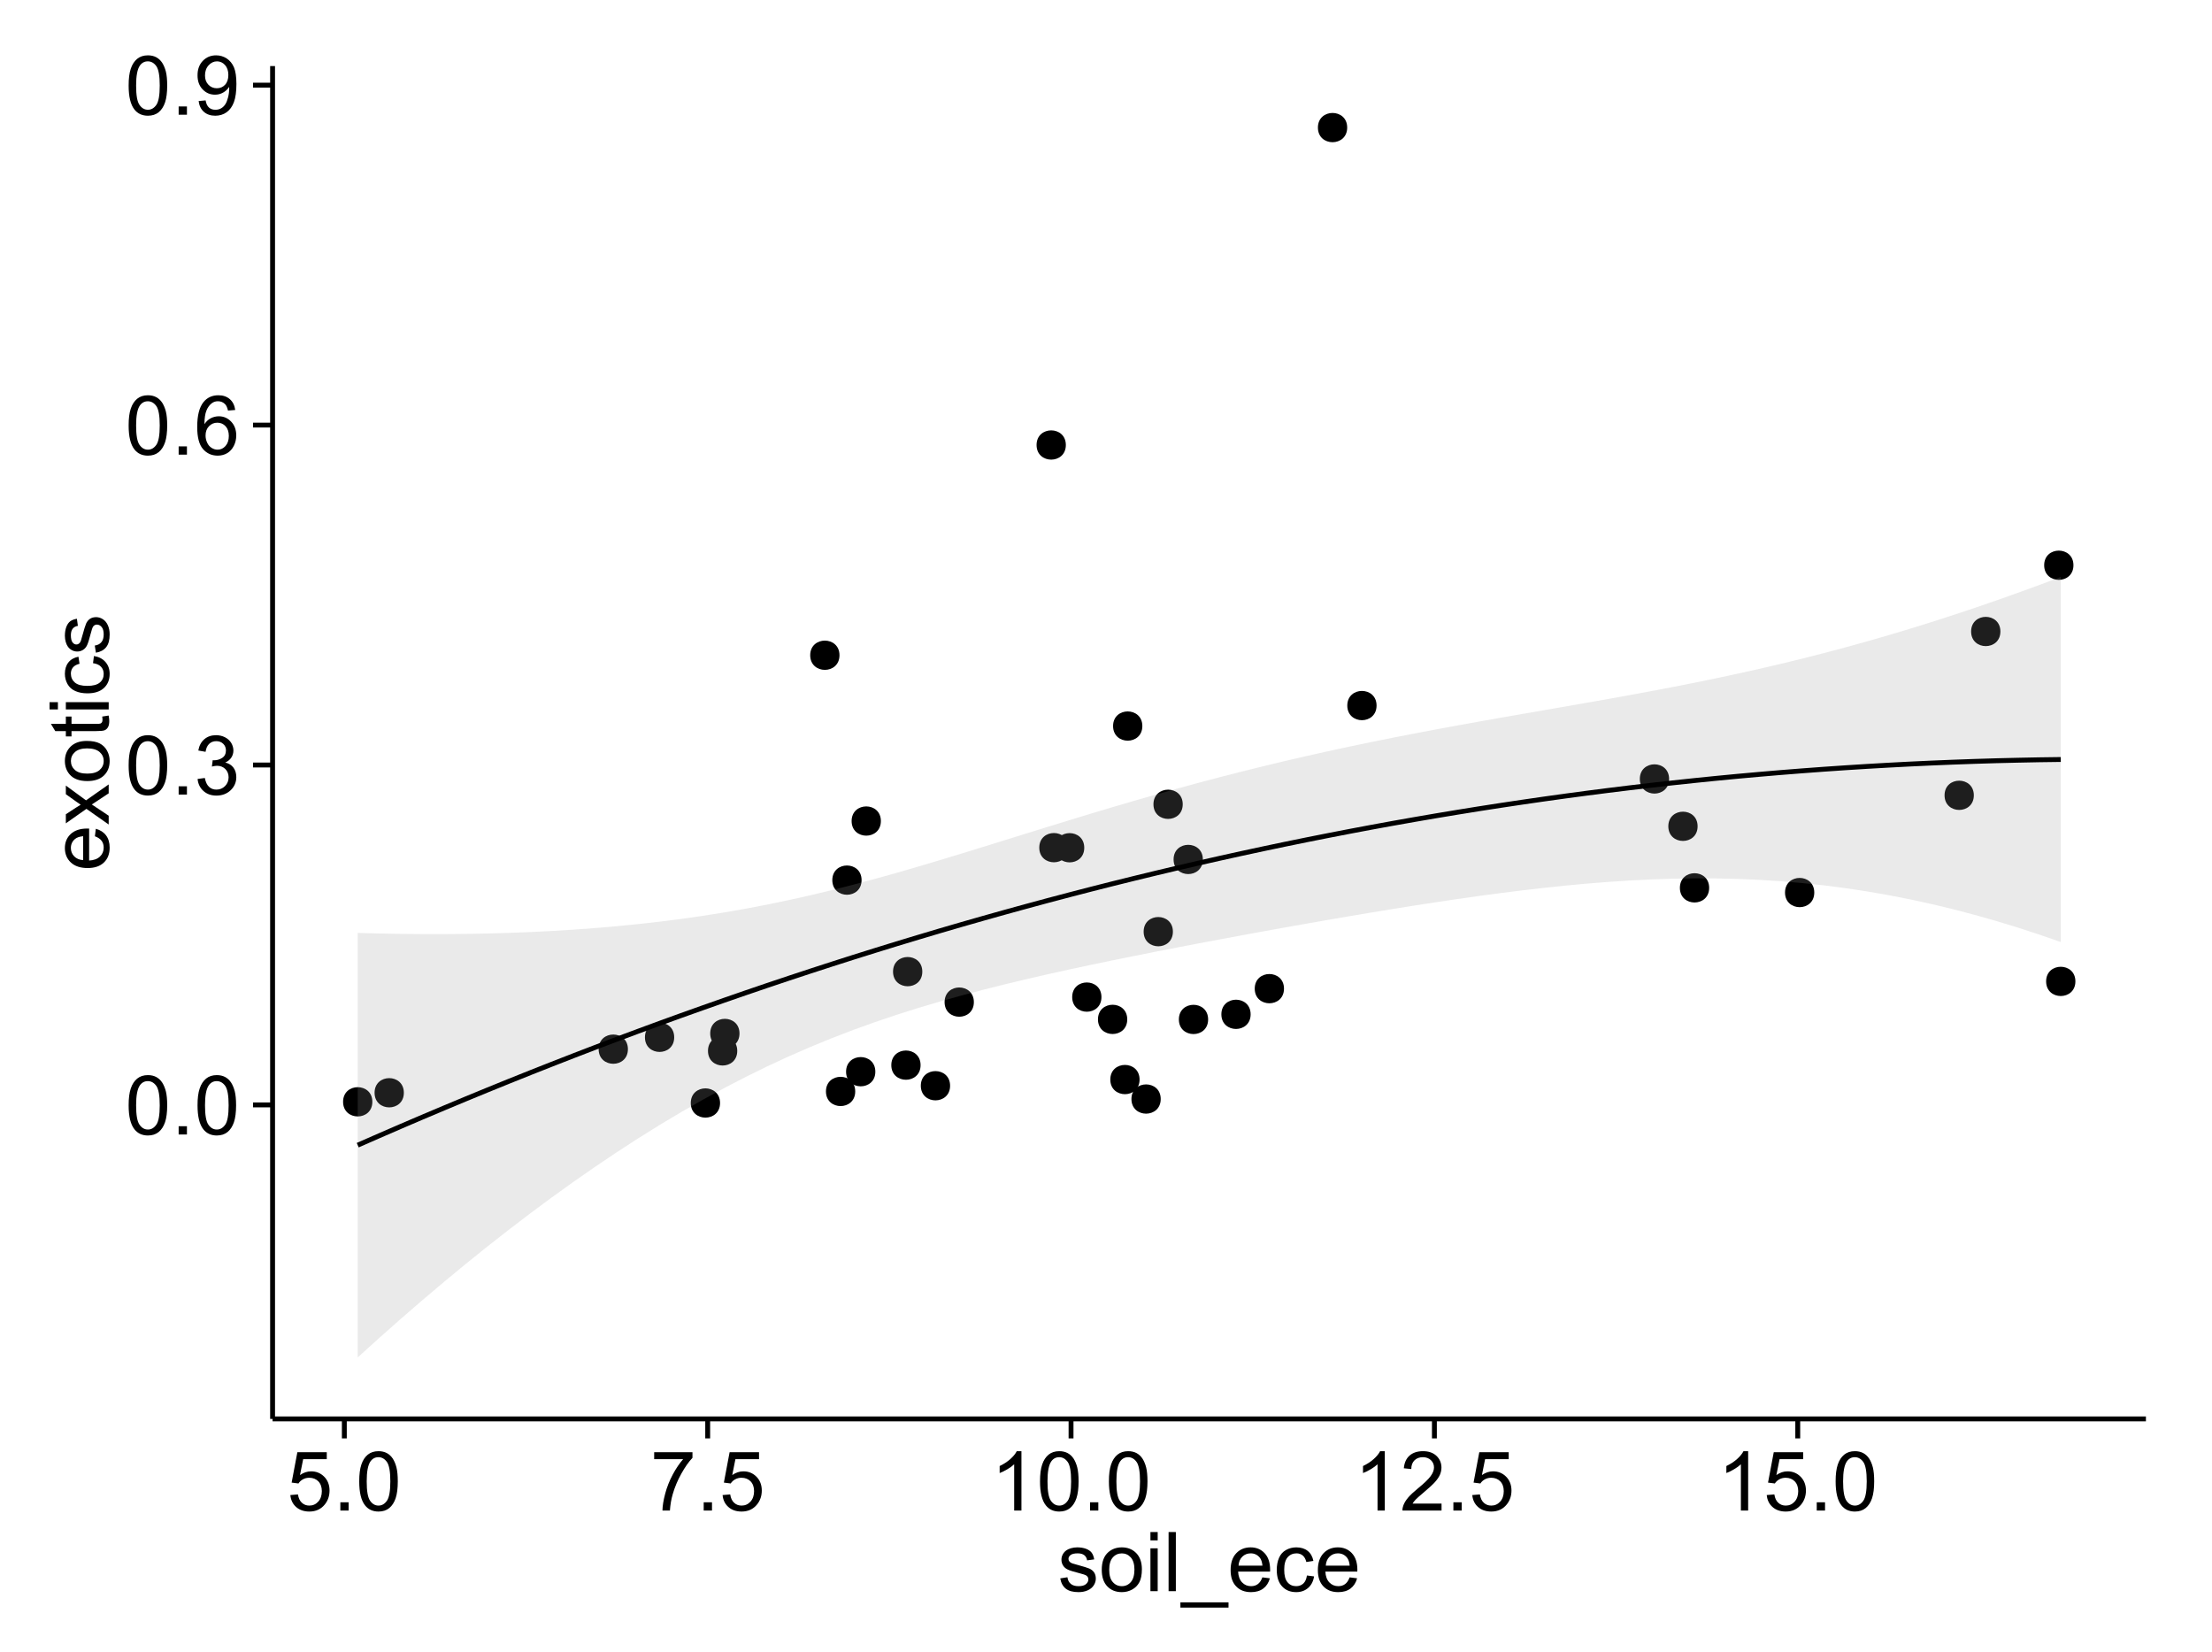 <?xml version="1.0" encoding="UTF-8"?>
<svg xmlns="http://www.w3.org/2000/svg" xmlns:xlink="http://www.w3.org/1999/xlink" width="482pt" height="360pt" viewBox="0 0 482 360" version="1.1">
<defs>
<g>
<symbol overflow="visible" id="glyph0-0">
<path style="stroke:none;" d="M 0.746 -6.355 C 0.742 -7.875 0.898 -9.102 1.215 -10.031 C 1.527 -10.961 1.996 -11.676 2.613 -12.18 C 3.23 -12.684 4.008 -12.938 4.949 -12.938 C 5.637 -12.938 6.242 -12.797 6.766 -12.52 C 7.285 -12.238 7.715 -11.836 8.059 -11.316 C 8.395 -10.789 8.664 -10.152 8.859 -9.398 C 9.051 -8.645 9.145 -7.629 9.148 -6.355 C 9.145 -4.84 8.992 -3.617 8.684 -2.691 C 8.371 -1.762 7.906 -1.047 7.289 -0.539 C 6.672 -0.035 5.891 0.215 4.949 0.219 C 3.703 0.215 2.727 -0.227 2.023 -1.117 C 1.168 -2.188 0.742 -3.934 0.746 -6.355 Z M 2.375 -6.355 C 2.371 -4.234 2.621 -2.824 3.117 -2.129 C 3.609 -1.426 4.219 -1.078 4.949 -1.082 C 5.672 -1.078 6.281 -1.43 6.781 -2.137 C 7.273 -2.836 7.523 -4.242 7.523 -6.355 C 7.523 -8.473 7.273 -9.883 6.781 -10.582 C 6.281 -11.277 5.664 -11.625 4.93 -11.629 C 4.199 -11.625 3.621 -11.316 3.191 -10.703 C 2.645 -9.918 2.371 -8.469 2.375 -6.355 Z M 2.375 -6.355 "/>
</symbol>
<symbol overflow="visible" id="glyph0-1">
<path style="stroke:none;" d="M 1.633 0 L 1.633 -1.801 L 3.438 -1.801 L 3.438 0 Z M 1.633 0 "/>
</symbol>
<symbol overflow="visible" id="glyph0-2">
<path style="stroke:none;" d="M 0.758 -3.402 L 2.336 -3.613 C 2.516 -2.711 2.824 -2.062 3.266 -1.672 C 3.699 -1.273 4.23 -1.078 4.859 -1.082 C 5.602 -1.078 6.23 -1.336 6.746 -1.855 C 7.254 -2.367 7.512 -3.004 7.516 -3.77 C 7.512 -4.492 7.273 -5.094 6.801 -5.566 C 6.324 -6.035 5.723 -6.27 4.992 -6.273 C 4.691 -6.27 4.316 -6.211 3.875 -6.102 L 4.051 -7.488 C 4.152 -7.473 4.238 -7.465 4.305 -7.469 C 4.977 -7.465 5.582 -7.641 6.125 -7.996 C 6.66 -8.344 6.93 -8.887 6.934 -9.625 C 6.93 -10.199 6.734 -10.68 6.344 -11.062 C 5.949 -11.445 5.441 -11.637 4.824 -11.637 C 4.207 -11.637 3.695 -11.441 3.285 -11.055 C 2.875 -10.668 2.613 -10.09 2.496 -9.316 L 0.914 -9.598 C 1.105 -10.656 1.543 -11.477 2.23 -12.062 C 2.914 -12.645 3.766 -12.938 4.789 -12.938 C 5.488 -12.938 6.137 -12.785 6.73 -12.484 C 7.32 -12.18 7.773 -11.77 8.09 -11.25 C 8.402 -10.727 8.559 -10.172 8.562 -9.59 C 8.559 -9.031 8.41 -8.523 8.113 -8.066 C 7.812 -7.609 7.371 -7.246 6.785 -6.977 C 7.547 -6.801 8.137 -6.438 8.562 -5.883 C 8.98 -5.328 9.191 -4.633 9.195 -3.805 C 9.191 -2.676 8.781 -1.723 7.965 -0.945 C 7.141 -0.164 6.105 0.223 4.852 0.227 C 3.719 0.223 2.777 -0.109 2.035 -0.781 C 1.285 -1.453 0.859 -2.328 0.758 -3.402 Z M 0.758 -3.402 "/>
</symbol>
<symbol overflow="visible" id="glyph0-3">
<path style="stroke:none;" d="M 8.957 -9.73 L 7.383 -9.605 C 7.242 -10.223 7.043 -10.676 6.785 -10.961 C 6.355 -11.41 5.828 -11.637 5.203 -11.637 C 4.695 -11.637 4.25 -11.496 3.875 -11.215 C 3.375 -10.852 2.984 -10.32 2.695 -9.625 C 2.406 -8.926 2.258 -7.934 2.25 -6.645 C 2.629 -7.223 3.094 -7.652 3.645 -7.938 C 4.195 -8.215 4.773 -8.355 5.379 -8.359 C 6.434 -8.355 7.328 -7.969 8.07 -7.195 C 8.809 -6.418 9.18 -5.414 9.184 -4.184 C 9.18 -3.371 9.008 -2.617 8.66 -1.926 C 8.312 -1.23 7.832 -0.699 7.227 -0.332 C 6.613 0.035 5.922 0.215 5.148 0.219 C 3.828 0.215 2.754 -0.266 1.922 -1.234 C 1.09 -2.199 0.672 -3.797 0.676 -6.031 C 0.672 -8.516 1.133 -10.328 2.055 -11.461 C 2.855 -12.445 3.938 -12.938 5.301 -12.938 C 6.312 -12.938 7.141 -12.652 7.789 -12.086 C 8.434 -11.516 8.824 -10.73 8.957 -9.73 Z M 2.496 -4.176 C 2.496 -3.629 2.609 -3.105 2.844 -2.609 C 3.07 -2.109 3.395 -1.73 3.812 -1.473 C 4.227 -1.207 4.664 -1.078 5.125 -1.082 C 5.789 -1.078 6.363 -1.348 6.844 -1.891 C 7.324 -2.426 7.562 -3.156 7.566 -4.086 C 7.562 -4.973 7.328 -5.676 6.855 -6.191 C 6.379 -6.703 5.781 -6.961 5.062 -6.961 C 4.348 -6.961 3.738 -6.703 3.242 -6.191 C 2.742 -5.676 2.496 -5.004 2.496 -4.176 Z M 2.496 -4.176 "/>
</symbol>
<symbol overflow="visible" id="glyph0-4">
<path style="stroke:none;" d="M 0.984 -2.98 L 2.504 -3.121 C 2.629 -2.402 2.875 -1.883 3.242 -1.562 C 3.602 -1.238 4.07 -1.078 4.641 -1.082 C 5.125 -1.078 5.551 -1.188 5.918 -1.414 C 6.285 -1.633 6.586 -1.934 6.82 -2.309 C 7.055 -2.68 7.25 -3.18 7.41 -3.816 C 7.566 -4.445 7.645 -5.09 7.648 -5.75 C 7.645 -5.812 7.641 -5.918 7.637 -6.062 C 7.316 -5.559 6.887 -5.148 6.34 -4.836 C 5.793 -4.52 5.199 -4.363 4.562 -4.367 C 3.492 -4.363 2.59 -4.75 1.852 -5.527 C 1.113 -6.297 0.742 -7.316 0.746 -8.586 C 0.742 -9.891 1.129 -10.945 1.902 -11.742 C 2.672 -12.539 3.637 -12.938 4.797 -12.938 C 5.633 -12.938 6.398 -12.711 7.098 -12.262 C 7.789 -11.809 8.316 -11.164 8.68 -10.332 C 9.035 -9.492 9.215 -8.285 9.219 -6.707 C 9.215 -5.055 9.039 -3.742 8.684 -2.77 C 8.324 -1.793 7.793 -1.051 7.09 -0.543 C 6.383 -0.035 5.555 0.215 4.605 0.219 C 3.598 0.215 2.773 -0.062 2.137 -0.621 C 1.496 -1.18 1.113 -1.965 0.984 -2.98 Z M 7.461 -8.664 C 7.457 -9.57 7.215 -10.293 6.734 -10.828 C 6.25 -11.359 5.672 -11.625 4.992 -11.629 C 4.289 -11.625 3.676 -11.336 3.156 -10.766 C 2.633 -10.188 2.371 -9.445 2.375 -8.535 C 2.371 -7.711 2.621 -7.043 3.117 -6.535 C 3.609 -6.02 4.219 -5.766 4.949 -5.766 C 5.68 -5.766 6.281 -6.02 6.754 -6.535 C 7.223 -7.043 7.457 -7.754 7.461 -8.664 Z M 7.461 -8.664 "/>
</symbol>
<symbol overflow="visible" id="glyph0-5">
<path style="stroke:none;" d="M 0.746 -3.375 L 2.406 -3.516 C 2.527 -2.707 2.812 -2.098 3.266 -1.691 C 3.711 -1.281 4.254 -1.078 4.887 -1.082 C 5.648 -1.078 6.293 -1.363 6.82 -1.941 C 7.344 -2.512 7.605 -3.273 7.609 -4.227 C 7.605 -5.125 7.352 -5.84 6.848 -6.363 C 6.34 -6.883 5.676 -7.141 4.859 -7.145 C 4.344 -7.141 3.887 -7.027 3.48 -6.797 C 3.07 -6.566 2.746 -6.266 2.516 -5.898 L 1.027 -6.09 L 2.277 -12.711 L 8.684 -12.711 L 8.684 -11.195 L 3.543 -11.195 L 2.848 -7.734 C 3.621 -8.273 4.43 -8.543 5.281 -8.543 C 6.402 -8.543 7.352 -8.152 8.129 -7.371 C 8.898 -6.59 9.285 -5.586 9.289 -4.367 C 9.285 -3.195 8.945 -2.188 8.27 -1.344 C 7.441 -0.301 6.316 0.215 4.887 0.219 C 3.715 0.215 2.758 -0.109 2.016 -0.766 C 1.273 -1.418 0.848 -2.289 0.746 -3.375 Z M 0.746 -3.375 "/>
</symbol>
<symbol overflow="visible" id="glyph0-6">
<path style="stroke:none;" d="M 0.852 -11.195 L 0.852 -12.719 L 9.195 -12.719 L 9.195 -11.488 C 8.367 -10.613 7.555 -9.453 6.754 -8.008 C 5.945 -6.559 5.324 -5.07 4.887 -3.543 C 4.57 -2.461 4.367 -1.281 4.281 0 L 2.656 0 C 2.668 -1.012 2.867 -2.234 3.25 -3.672 C 3.629 -5.105 4.176 -6.492 4.891 -7.828 C 5.602 -9.16 6.359 -10.281 7.164 -11.195 Z M 0.852 -11.195 "/>
</symbol>
<symbol overflow="visible" id="glyph0-7">
<path style="stroke:none;" d="M 6.707 0 L 5.125 0 L 5.125 -10.082 C 4.742 -9.715 4.242 -9.352 3.625 -8.988 C 3.004 -8.625 2.449 -8.352 1.961 -8.172 L 1.961 -9.703 C 2.844 -10.117 3.617 -10.621 4.281 -11.215 C 4.941 -11.805 5.41 -12.379 5.688 -12.938 L 6.707 -12.938 Z M 6.707 0 "/>
</symbol>
<symbol overflow="visible" id="glyph0-8">
<path style="stroke:none;" d="M 9.062 -1.52 L 9.062 0 L 0.547 0 C 0.531 -0.379 0.594 -0.742 0.73 -1.098 C 0.945 -1.676 1.293 -2.25 1.77 -2.812 C 2.246 -3.375 2.934 -4.023 3.84 -4.766 C 5.238 -5.906 6.188 -6.816 6.68 -7.492 C 7.172 -8.16 7.418 -8.793 7.418 -9.395 C 7.418 -10.02 7.191 -10.551 6.746 -10.98 C 6.293 -11.41 5.711 -11.625 4.992 -11.629 C 4.23 -11.625 3.621 -11.395 3.164 -10.941 C 2.703 -10.48 2.469 -9.848 2.469 -9.043 L 0.844 -9.211 C 0.953 -10.422 1.371 -11.344 2.102 -11.984 C 2.824 -12.617 3.801 -12.938 5.027 -12.938 C 6.262 -12.938 7.238 -12.594 7.961 -11.91 C 8.68 -11.223 9.039 -10.371 9.043 -9.359 C 9.039 -8.84 8.934 -8.336 8.727 -7.84 C 8.512 -7.34 8.164 -6.812 7.676 -6.266 C 7.188 -5.711 6.375 -4.957 5.238 -4 C 4.285 -3.199 3.676 -2.66 3.41 -2.379 C 3.141 -2.094 2.918 -1.805 2.742 -1.52 Z M 9.062 -1.52 "/>
</symbol>
<symbol overflow="visible" id="glyph0-9">
<path style="stroke:none;" d="M 0.555 -2.785 L 2.117 -3.031 C 2.203 -2.402 2.449 -1.922 2.852 -1.59 C 3.25 -1.254 3.812 -1.09 4.535 -1.09 C 5.262 -1.09 5.801 -1.234 6.152 -1.531 C 6.504 -1.824 6.68 -2.172 6.68 -2.574 C 6.68 -2.926 6.523 -3.207 6.215 -3.418 C 5.996 -3.555 5.457 -3.734 4.598 -3.953 C 3.434 -4.246 2.629 -4.5 2.184 -4.715 C 1.734 -4.926 1.395 -5.223 1.164 -5.602 C 0.93 -5.98 0.812 -6.398 0.816 -6.855 C 0.812 -7.27 0.91 -7.652 1.102 -8.012 C 1.293 -8.363 1.551 -8.66 1.883 -8.895 C 2.125 -9.074 2.461 -9.227 2.887 -9.355 C 3.309 -9.48 3.766 -9.543 4.254 -9.547 C 4.984 -9.543 5.625 -9.438 6.184 -9.23 C 6.734 -9.016 7.145 -8.73 7.41 -8.371 C 7.672 -8.008 7.852 -7.527 7.953 -6.926 L 6.406 -6.715 C 6.332 -7.195 6.129 -7.57 5.793 -7.84 C 5.453 -8.105 4.977 -8.238 4.367 -8.242 C 3.637 -8.238 3.121 -8.117 2.812 -7.883 C 2.5 -7.641 2.344 -7.359 2.348 -7.039 C 2.344 -6.832 2.406 -6.648 2.539 -6.484 C 2.664 -6.312 2.867 -6.172 3.148 -6.062 C 3.301 -6.004 3.766 -5.871 4.543 -5.66 C 5.66 -5.359 6.441 -5.113 6.887 -4.926 C 7.324 -4.734 7.672 -4.457 7.926 -4.094 C 8.176 -3.73 8.301 -3.281 8.305 -2.742 C 8.301 -2.215 8.148 -1.719 7.844 -1.254 C 7.535 -0.785 7.09 -0.422 6.512 -0.172 C 5.926 0.086 5.27 0.211 4.543 0.211 C 3.328 0.211 2.406 -0.039 1.77 -0.543 C 1.133 -1.047 0.727 -1.793 0.555 -2.785 Z M 0.555 -2.785 "/>
</symbol>
<symbol overflow="visible" id="glyph0-10">
<path style="stroke:none;" d="M 0.598 -4.668 C 0.598 -6.391 1.078 -7.672 2.039 -8.508 C 2.84 -9.199 3.816 -9.543 4.977 -9.547 C 6.254 -9.543 7.305 -9.125 8.121 -8.285 C 8.934 -7.441 9.34 -6.277 9.344 -4.797 C 9.34 -3.594 9.16 -2.648 8.801 -1.961 C 8.441 -1.27 7.914 -0.734 7.227 -0.359 C 6.535 0.023 5.785 0.211 4.977 0.211 C 3.664 0.211 2.609 -0.207 1.805 -1.047 C 1 -1.883 0.598 -3.09 0.598 -4.668 Z M 2.223 -4.668 C 2.219 -3.469 2.48 -2.574 3.004 -1.98 C 3.523 -1.387 4.18 -1.09 4.977 -1.09 C 5.758 -1.09 6.41 -1.387 6.934 -1.984 C 7.453 -2.582 7.715 -3.492 7.719 -4.719 C 7.715 -5.871 7.453 -6.746 6.93 -7.344 C 6.402 -7.934 5.75 -8.23 4.977 -8.234 C 4.18 -8.23 3.523 -7.938 3.004 -7.348 C 2.48 -6.754 2.219 -5.859 2.223 -4.668 Z M 2.223 -4.668 "/>
</symbol>
<symbol overflow="visible" id="glyph0-11">
<path style="stroke:none;" d="M 1.195 -11.066 L 1.195 -12.883 L 2.777 -12.883 L 2.777 -11.066 Z M 1.195 0 L 1.195 -9.336 L 2.777 -9.336 L 2.777 0 Z M 1.195 0 "/>
</symbol>
<symbol overflow="visible" id="glyph0-12">
<path style="stroke:none;" d="M 1.152 0 L 1.152 -12.883 L 2.734 -12.883 L 2.734 0 Z M 1.152 0 "/>
</symbol>
<symbol overflow="visible" id="glyph0-13">
<path style="stroke:none;" d="M -0.273 3.578 L -0.273 2.434 L 10.211 2.434 L 10.211 3.578 Z M -0.273 3.578 "/>
</symbol>
<symbol overflow="visible" id="glyph0-14">
<path style="stroke:none;" d="M 7.578 -3.008 L 9.211 -2.805 C 8.953 -1.848 8.473 -1.105 7.777 -0.578 C 7.078 -0.051 6.188 0.211 5.105 0.211 C 3.738 0.211 2.656 -0.207 1.859 -1.051 C 1.055 -1.887 0.656 -3.066 0.66 -4.586 C 0.656 -6.156 1.059 -7.375 1.871 -8.246 C 2.676 -9.109 3.727 -9.543 5.02 -9.547 C 6.266 -9.543 7.285 -9.117 8.078 -8.27 C 8.867 -7.418 9.262 -6.223 9.266 -4.684 C 9.262 -4.586 9.258 -4.445 9.254 -4.262 L 2.293 -4.262 C 2.348 -3.234 2.641 -2.449 3.164 -1.906 C 3.684 -1.359 4.332 -1.09 5.117 -1.09 C 5.691 -1.09 6.188 -1.242 6.598 -1.547 C 7.008 -1.852 7.332 -2.336 7.578 -3.008 Z M 2.383 -5.562 L 7.594 -5.562 C 7.523 -6.344 7.324 -6.934 6.996 -7.328 C 6.492 -7.934 5.836 -8.238 5.035 -8.242 C 4.305 -8.238 3.695 -7.996 3.203 -7.512 C 2.707 -7.027 2.434 -6.375 2.383 -5.562 Z M 2.383 -5.562 "/>
</symbol>
<symbol overflow="visible" id="glyph0-15">
<path style="stroke:none;" d="M 7.277 -3.418 L 8.832 -3.219 C 8.66 -2.141 8.227 -1.301 7.527 -0.699 C 6.824 -0.09 5.965 0.211 4.949 0.211 C 3.668 0.211 2.641 -0.203 1.867 -1.039 C 1.09 -1.871 0.703 -3.07 0.703 -4.633 C 0.703 -5.637 0.867 -6.52 1.203 -7.277 C 1.531 -8.031 2.039 -8.598 2.727 -8.977 C 3.406 -9.355 4.152 -9.543 4.957 -9.547 C 5.969 -9.543 6.797 -9.289 7.441 -8.777 C 8.086 -8.262 8.5 -7.531 8.684 -6.594 L 7.145 -6.355 C 6.996 -6.98 6.738 -7.453 6.367 -7.77 C 5.992 -8.082 5.543 -8.238 5.02 -8.242 C 4.219 -8.238 3.57 -7.953 3.074 -7.387 C 2.574 -6.812 2.324 -5.91 2.328 -4.676 C 2.324 -3.422 2.566 -2.508 3.047 -1.941 C 3.527 -1.371 4.152 -1.09 4.93 -1.09 C 5.547 -1.09 6.066 -1.277 6.484 -1.66 C 6.898 -2.039 7.164 -2.625 7.277 -3.418 Z M 7.277 -3.418 "/>
</symbol>
<symbol overflow="visible" id="glyph1-0">
<path style="stroke:none;" d="M -3.004 -7.578 L -2.805 -9.211 C -1.848 -8.953 -1.105 -8.473 -0.578 -7.777 C -0.051 -7.078 0.211 -6.188 0.211 -5.105 C 0.211 -3.738 -0.207 -2.656 -1.051 -1.859 C -1.887 -1.055 -3.066 -0.656 -4.586 -0.66 C -6.156 -0.656 -7.375 -1.059 -8.246 -1.871 C -9.109 -2.676 -9.543 -3.727 -9.547 -5.02 C -9.543 -6.266 -9.117 -7.285 -8.27 -8.078 C -7.418 -8.867 -6.223 -9.262 -4.684 -9.266 C -4.586 -9.262 -4.445 -9.258 -4.262 -9.254 L -4.262 -2.293 C -3.234 -2.348 -2.449 -2.641 -1.906 -3.164 C -1.359 -3.684 -1.09 -4.332 -1.09 -5.117 C -1.09 -5.691 -1.242 -6.188 -1.547 -6.598 C -1.852 -7.008 -2.336 -7.332 -3.004 -7.578 Z M -5.562 -2.383 L -5.562 -7.594 C -6.344 -7.523 -6.934 -7.324 -7.328 -6.996 C -7.934 -6.492 -8.238 -5.836 -8.242 -5.035 C -8.238 -4.305 -7.996 -3.695 -7.512 -3.203 C -7.027 -2.707 -6.375 -2.434 -5.562 -2.383 Z M -5.562 -2.383 "/>
</symbol>
<symbol overflow="visible" id="glyph1-1">
<path style="stroke:none;" d="M 0 -0.133 L -4.852 -3.543 L -9.336 -0.387 L -9.336 -2.363 L -7.145 -3.797 C -6.727 -4.066 -6.379 -4.281 -6.102 -4.445 C -6.484 -4.703 -6.828 -4.941 -7.129 -5.16 L -9.336 -6.734 L -9.336 -8.621 L -4.938 -5.398 L 0 -8.867 L 0 -6.926 L -2.898 -5.008 L -3.684 -4.5 L 0 -2.047 Z M 0 -0.133 "/>
</symbol>
<symbol overflow="visible" id="glyph1-2">
<path style="stroke:none;" d="M -4.668 -0.598 C -6.391 -0.598 -7.672 -1.078 -8.508 -2.039 C -9.199 -2.84 -9.543 -3.816 -9.547 -4.977 C -9.543 -6.254 -9.125 -7.305 -8.285 -8.121 C -7.441 -8.934 -6.277 -9.34 -4.797 -9.344 C -3.594 -9.34 -2.648 -9.16 -1.961 -8.801 C -1.27 -8.441 -0.734 -7.914 -0.359 -7.227 C 0.023 -6.535 0.211 -5.785 0.211 -4.977 C 0.211 -3.664 -0.207 -2.609 -1.047 -1.805 C -1.883 -1 -3.09 -0.598 -4.668 -0.598 Z M -4.668 -2.223 C -3.469 -2.219 -2.574 -2.48 -1.98 -3.004 C -1.387 -3.523 -1.09 -4.18 -1.09 -4.977 C -1.09 -5.758 -1.387 -6.41 -1.984 -6.934 C -2.582 -7.453 -3.492 -7.715 -4.719 -7.719 C -5.867 -7.715 -6.742 -7.453 -7.34 -6.93 C -7.934 -6.402 -8.23 -5.75 -8.234 -4.977 C -8.23 -4.18 -7.938 -3.523 -7.348 -3.004 C -6.754 -2.48 -5.859 -2.219 -4.668 -2.223 Z M -4.668 -2.223 "/>
</symbol>
<symbol overflow="visible" id="glyph1-3">
<path style="stroke:none;" d="M -1.414 -4.641 L -0.016 -4.867 C 0.078 -4.422 0.121 -4.023 0.125 -3.672 C 0.121 -3.098 0.035 -2.652 -0.148 -2.336 C -0.328 -2.02 -0.566 -1.797 -0.863 -1.668 C -1.156 -1.539 -1.781 -1.477 -2.734 -1.477 L -8.102 -1.477 L -8.102 -0.316 L -9.336 -0.316 L -9.336 -1.477 L -11.645 -1.477 L -12.594 -3.051 L -9.336 -3.051 L -9.336 -4.641 L -8.102 -4.641 L -8.102 -3.051 L -2.645 -3.051 C -2.191 -3.047 -1.902 -3.074 -1.773 -3.133 C -1.645 -3.188 -1.543 -3.277 -1.465 -3.406 C -1.387 -3.527 -1.348 -3.707 -1.352 -3.945 C -1.348 -4.117 -1.367 -4.352 -1.414 -4.641 Z M -1.414 -4.641 "/>
</symbol>
<symbol overflow="visible" id="glyph1-4">
<path style="stroke:none;" d="M -11.066 -1.195 L -12.883 -1.195 L -12.883 -2.777 L -11.066 -2.777 Z M 0 -1.195 L -9.336 -1.195 L -9.336 -2.777 L 0 -2.777 Z M 0 -1.195 "/>
</symbol>
<symbol overflow="visible" id="glyph1-5">
<path style="stroke:none;" d="M -3.418 -7.277 L -3.215 -8.832 C -2.141 -8.66 -1.301 -8.227 -0.699 -7.527 C -0.09 -6.824 0.211 -5.965 0.211 -4.949 C 0.211 -3.668 -0.203 -2.641 -1.039 -1.867 C -1.871 -1.09 -3.07 -0.703 -4.633 -0.703 C -5.637 -0.703 -6.52 -0.867 -7.277 -1.203 C -8.031 -1.535 -8.598 -2.047 -8.977 -2.73 C -9.355 -3.41 -9.543 -4.152 -9.547 -4.957 C -9.543 -5.969 -9.289 -6.797 -8.777 -7.441 C -8.262 -8.086 -7.531 -8.5 -6.59 -8.684 L -6.355 -7.145 C -6.98 -6.996 -7.453 -6.738 -7.77 -6.367 C -8.082 -5.992 -8.238 -5.543 -8.242 -5.02 C -8.238 -4.219 -7.953 -3.57 -7.387 -3.074 C -6.812 -2.574 -5.91 -2.324 -4.676 -2.328 C -3.422 -2.324 -2.508 -2.566 -1.941 -3.047 C -1.371 -3.527 -1.09 -4.152 -1.09 -4.93 C -1.09 -5.547 -1.277 -6.066 -1.66 -6.484 C -2.035 -6.898 -2.621 -7.164 -3.418 -7.277 Z M -3.418 -7.277 "/>
</symbol>
<symbol overflow="visible" id="glyph1-6">
<path style="stroke:none;" d="M -2.785 -0.555 L -3.031 -2.117 C -2.402 -2.203 -1.922 -2.449 -1.59 -2.852 C -1.254 -3.25 -1.09 -3.812 -1.09 -4.535 C -1.09 -5.262 -1.234 -5.801 -1.531 -6.152 C -1.824 -6.504 -2.172 -6.68 -2.574 -6.68 C -2.926 -6.68 -3.207 -6.523 -3.418 -6.215 C -3.555 -5.996 -3.734 -5.457 -3.953 -4.598 C -4.246 -3.434 -4.5 -2.629 -4.715 -2.184 C -4.926 -1.734 -5.223 -1.395 -5.602 -1.164 C -5.98 -0.93 -6.398 -0.812 -6.855 -0.816 C -7.27 -0.812 -7.652 -0.91 -8.012 -1.102 C -8.363 -1.293 -8.66 -1.551 -8.895 -1.883 C -9.074 -2.125 -9.227 -2.461 -9.355 -2.887 C -9.48 -3.309 -9.543 -3.766 -9.547 -4.254 C -9.543 -4.984 -9.438 -5.625 -9.23 -6.184 C -9.016 -6.734 -8.73 -7.145 -8.371 -7.41 C -8.008 -7.672 -7.527 -7.852 -6.926 -7.953 L -6.715 -6.406 C -7.195 -6.332 -7.57 -6.129 -7.84 -5.797 C -8.105 -5.457 -8.238 -4.98 -8.242 -4.367 C -8.238 -3.637 -8.117 -3.121 -7.883 -2.812 C -7.641 -2.5 -7.359 -2.344 -7.039 -2.348 C -6.832 -2.344 -6.648 -2.406 -6.484 -2.539 C -6.312 -2.664 -6.172 -2.867 -6.062 -3.148 C -6.004 -3.301 -5.871 -3.766 -5.66 -4.543 C -5.359 -5.66 -5.113 -6.441 -4.926 -6.887 C -4.734 -7.324 -4.457 -7.672 -4.094 -7.926 C -3.73 -8.176 -3.281 -8.301 -2.742 -8.305 C -2.211 -8.301 -1.711 -8.148 -1.25 -7.844 C -0.781 -7.535 -0.422 -7.09 -0.172 -6.512 C 0.086 -5.926 0.211 -5.27 0.211 -4.543 C 0.211 -3.328 -0.039 -2.406 -0.543 -1.77 C -1.047 -1.133 -1.793 -0.727 -2.785 -0.555 Z M -2.785 -0.555 "/>
</symbol>
</g>
<clipPath id="clip1">
  <path d="M 59.395 14.398 L 468.602 14.398 L 468.602 310.164 L 59.395 310.164 Z M 59.395 14.398 "/>
</clipPath>
</defs>
<g id="surface6151">
<rect x="0" y="0" width="482" height="360" style="fill:rgb(100%,100%,100%);fill-opacity:1;stroke:none;"/>
<rect x="0" y="0" width="482" height="360" style="fill:rgb(100%,100%,100%);fill-opacity:1;stroke:none;"/>
<path style="fill:none;stroke-width:1.063;stroke-linecap:round;stroke-linejoin:round;stroke:rgb(100%,100%,100%);stroke-opacity:1;stroke-miterlimit:10;" d="M 0 360 L 482 360 L 482 0 L 0 0 Z M 0 360 "/>
<g clip-path="url(#clip1)" clip-rule="nonzero">
<path style=" stroke:none;fill-rule:nonzero;fill:rgb(100%,100%,100%);fill-opacity:1;" d="M 59.395 309.168 L 467.602 309.168 L 467.602 14.402 L 59.395 14.402 Z M 59.395 309.168 "/>
<path style=" stroke:none;fill-rule:nonzero;fill:rgb(0%,0%,0%);fill-opacity:1;" d="M 145.848 226.02 C 145.848 228.855 141.598 228.855 141.598 226.02 C 141.598 223.188 145.848 223.188 145.848 226.02 "/>
<path style=" stroke:none;fill-rule:nonzero;fill:rgb(0%,0%,0%);fill-opacity:1;" d="M 235.199 184.719 C 235.199 187.551 230.949 187.551 230.949 184.719 C 230.949 181.883 235.199 181.883 235.199 184.719 "/>
<path style=" stroke:none;fill-rule:nonzero;fill:rgb(0%,0%,0%);fill-opacity:1;" d="M 244.566 222.113 C 244.566 224.949 240.312 224.949 240.312 222.113 C 240.312 219.281 244.566 219.281 244.566 222.113 "/>
<path style=" stroke:none;fill-rule:nonzero;fill:rgb(0%,0%,0%);fill-opacity:1;" d="M 186.68 191.773 C 186.68 194.605 182.43 194.605 182.43 191.773 C 182.43 188.938 186.68 188.938 186.68 191.773 "/>
<path style=" stroke:none;fill-rule:nonzero;fill:rgb(0%,0%,0%);fill-opacity:1;" d="M 247.855 158.199 C 247.855 161.035 243.605 161.035 243.605 158.199 C 243.605 155.363 247.855 155.363 247.855 158.199 "/>
<path style=" stroke:none;fill-rule:nonzero;fill:rgb(0%,0%,0%);fill-opacity:1;" d="M 256.656 175.246 C 256.656 178.082 252.402 178.082 252.402 175.246 C 252.402 172.414 256.656 172.414 256.656 175.246 "/>
<path style=" stroke:none;fill-rule:nonzero;fill:rgb(0%,0%,0%);fill-opacity:1;" d="M 238.945 217.258 C 238.945 220.094 234.695 220.094 234.695 217.258 C 234.695 214.426 238.945 214.426 238.945 217.258 "/>
<path style=" stroke:none;fill-rule:nonzero;fill:rgb(0%,0%,0%);fill-opacity:1;" d="M 199.535 232.086 C 199.535 234.918 195.285 234.918 195.285 232.086 C 195.285 229.25 199.535 229.25 199.535 232.086 "/>
<path style=" stroke:none;fill-rule:nonzero;fill:rgb(0%,0%,0%);fill-opacity:1;" d="M 211.145 218.352 C 211.145 221.188 206.891 221.188 206.891 218.352 C 206.891 215.516 211.145 215.516 211.145 218.352 "/>
<path style=" stroke:none;fill-rule:nonzero;fill:rgb(0%,0%,0%);fill-opacity:1;" d="M 262.191 222.125 C 262.191 224.961 257.941 224.961 257.941 222.125 C 257.941 219.293 262.191 219.293 262.191 222.125 "/>
<path style=" stroke:none;fill-rule:nonzero;fill:rgb(0%,0%,0%);fill-opacity:1;" d="M 185.293 237.816 C 185.293 240.652 181.039 240.652 181.039 237.816 C 181.039 234.98 185.293 234.98 185.293 237.816 "/>
<path style=" stroke:none;fill-rule:nonzero;fill:rgb(0%,0%,0%);fill-opacity:1;" d="M 205.965 236.574 C 205.965 239.406 201.711 239.406 201.711 236.574 C 201.711 233.738 205.965 233.738 205.965 236.574 "/>
<path style=" stroke:none;fill-rule:nonzero;fill:rgb(0%,0%,0%);fill-opacity:1;" d="M 261.039 187.266 C 261.039 190.102 256.789 190.102 256.789 187.266 C 256.789 184.43 261.039 184.43 261.039 187.266 "/>
<path style=" stroke:none;fill-rule:nonzero;fill:rgb(0%,0%,0%);fill-opacity:1;" d="M 135.762 228.602 C 135.762 231.438 131.508 231.438 131.508 228.602 C 131.508 225.77 135.762 225.77 135.762 228.602 "/>
<path style=" stroke:none;fill-rule:nonzero;fill:rgb(0%,0%,0%);fill-opacity:1;" d="M 86.938 238.102 C 86.938 240.938 82.684 240.938 82.684 238.102 C 82.684 235.27 86.938 235.27 86.938 238.102 "/>
<path style=" stroke:none;fill-rule:nonzero;fill:rgb(0%,0%,0%);fill-opacity:1;" d="M 368.848 180.047 C 368.848 182.879 364.594 182.879 364.594 180.047 C 364.594 177.211 368.848 177.211 368.848 180.047 "/>
<path style=" stroke:none;fill-rule:nonzero;fill:rgb(0%,0%,0%);fill-opacity:1;" d="M 450.746 123.16 C 450.746 125.996 446.492 125.996 446.492 123.16 C 446.492 120.328 450.746 120.328 450.746 123.16 "/>
<path style=" stroke:none;fill-rule:nonzero;fill:rgb(0%,0%,0%);fill-opacity:1;" d="M 251.859 239.469 C 251.859 242.305 247.605 242.305 247.605 239.469 C 247.605 236.637 251.859 236.637 251.859 239.469 "/>
<path style=" stroke:none;fill-rule:nonzero;fill:rgb(0%,0%,0%);fill-opacity:1;" d="M 181.863 142.773 C 181.863 145.609 177.609 145.609 177.609 142.773 C 177.609 139.938 181.863 139.938 181.863 142.773 "/>
<path style=" stroke:none;fill-rule:nonzero;fill:rgb(0%,0%,0%);fill-opacity:1;" d="M 199.91 211.711 C 199.91 214.547 195.66 214.547 195.66 211.711 C 195.66 208.879 199.91 208.879 199.91 211.711 "/>
<path style=" stroke:none;fill-rule:nonzero;fill:rgb(0%,0%,0%);fill-opacity:1;" d="M 278.723 215.418 C 278.723 218.254 274.473 218.254 274.473 215.418 C 274.473 212.586 278.723 212.586 278.723 215.418 "/>
<path style=" stroke:none;fill-rule:nonzero;fill:rgb(0%,0%,0%);fill-opacity:1;" d="M 159.586 228.98 C 159.586 231.816 155.332 231.816 155.332 228.98 C 155.332 226.148 159.586 226.148 159.586 228.98 "/>
<path style=" stroke:none;fill-rule:nonzero;fill:rgb(0%,0%,0%);fill-opacity:1;" d="M 371.367 193.457 C 371.367 196.289 367.113 196.289 367.113 193.457 C 367.113 190.621 371.367 190.621 371.367 193.457 "/>
<path style=" stroke:none;fill-rule:nonzero;fill:rgb(0%,0%,0%);fill-opacity:1;" d="M 429.039 173.293 C 429.039 176.125 424.785 176.125 424.785 173.293 C 424.785 170.457 429.039 170.457 429.039 173.293 "/>
<path style=" stroke:none;fill-rule:nonzero;fill:rgb(0%,0%,0%);fill-opacity:1;" d="M 190.883 178.898 C 190.883 181.73 186.633 181.73 186.633 178.898 C 186.633 176.062 190.883 176.062 190.883 178.898 "/>
<path style=" stroke:none;fill-rule:nonzero;fill:rgb(0%,0%,0%);fill-opacity:1;" d="M 189.676 233.516 C 189.676 236.348 185.426 236.348 185.426 233.516 C 185.426 230.68 189.676 230.68 189.676 233.516 "/>
<path style=" stroke:none;fill-rule:nonzero;fill:rgb(0%,0%,0%);fill-opacity:1;" d="M 231.188 96.961 C 231.188 99.797 226.934 99.797 226.934 96.961 C 226.934 94.129 231.188 94.129 231.188 96.961 "/>
<path style=" stroke:none;fill-rule:nonzero;fill:rgb(0%,0%,0%);fill-opacity:1;" d="M 292.492 27.797 C 292.492 30.633 288.238 30.633 288.238 27.797 C 288.238 24.965 292.492 24.965 292.492 27.797 "/>
<path style=" stroke:none;fill-rule:nonzero;fill:rgb(0%,0%,0%);fill-opacity:1;" d="M 247.254 235.227 C 247.254 238.062 243 238.062 243 235.227 C 243 232.391 247.254 232.391 247.254 235.227 "/>
<path style=" stroke:none;fill-rule:nonzero;fill:rgb(0%,0%,0%);fill-opacity:1;" d="M 271.453 221.012 C 271.453 223.848 267.203 223.848 267.203 221.012 C 267.203 218.18 271.453 218.18 271.453 221.012 "/>
<path style=" stroke:none;fill-rule:nonzero;fill:rgb(0%,0%,0%);fill-opacity:1;" d="M 231.773 184.699 C 231.773 187.531 227.523 187.531 227.523 184.699 C 227.523 181.863 231.773 181.863 231.773 184.699 "/>
<path style=" stroke:none;fill-rule:nonzero;fill:rgb(0%,0%,0%);fill-opacity:1;" d="M 160.074 225.18 C 160.074 228.016 155.82 228.016 155.82 225.18 C 155.82 222.344 160.074 222.344 160.074 225.18 "/>
<path style=" stroke:none;fill-rule:nonzero;fill:rgb(0%,0%,0%);fill-opacity:1;" d="M 254.516 203 C 254.516 205.836 250.266 205.836 250.266 203 C 250.266 200.164 254.516 200.164 254.516 203 "/>
<path style=" stroke:none;fill-rule:nonzero;fill:rgb(0%,0%,0%);fill-opacity:1;" d="M 298.891 153.738 C 298.891 156.574 294.641 156.574 294.641 153.738 C 294.641 150.902 298.891 150.902 298.891 153.738 "/>
<path style=" stroke:none;fill-rule:nonzero;fill:rgb(0%,0%,0%);fill-opacity:1;" d="M 80.074 240.074 C 80.074 242.91 75.824 242.91 75.824 240.074 C 75.824 237.242 80.074 237.242 80.074 240.074 "/>
<path style=" stroke:none;fill-rule:nonzero;fill:rgb(0%,0%,0%);fill-opacity:1;" d="M 155.84 240.336 C 155.84 243.168 151.586 243.168 151.586 240.336 C 151.586 237.5 155.84 237.5 155.84 240.336 "/>
<path style=" stroke:none;fill-rule:nonzero;fill:rgb(0%,0%,0%);fill-opacity:1;" d="M 451.172 213.836 C 451.172 216.672 446.918 216.672 446.918 213.836 C 446.918 211.004 451.172 211.004 451.172 213.836 "/>
<path style=" stroke:none;fill-rule:nonzero;fill:rgb(0%,0%,0%);fill-opacity:1;" d="M 394.273 194.477 C 394.273 197.312 390.023 197.312 390.023 194.477 C 390.023 191.645 394.273 191.645 394.273 194.477 "/>
<path style=" stroke:none;fill-rule:nonzero;fill:rgb(0%,0%,0%);fill-opacity:1;" d="M 362.637 169.727 C 362.637 172.562 358.383 172.562 358.383 169.727 C 358.383 166.895 362.637 166.895 362.637 169.727 "/>
<path style=" stroke:none;fill-rule:nonzero;fill:rgb(0%,0%,0%);fill-opacity:1;" d="M 434.828 137.598 C 434.828 140.43 430.574 140.43 430.574 137.598 C 430.574 134.762 434.828 134.762 434.828 137.598 "/>
<path style=" stroke:none;fill-rule:nonzero;fill:rgb(0%,0%,0%);fill-opacity:1;" d="M 146.91 226.02 C 146.91 230.273 140.535 230.273 140.535 226.02 C 140.535 221.77 146.91 221.77 146.91 226.02 "/>
<path style=" stroke:none;fill-rule:nonzero;fill:rgb(0%,0%,0%);fill-opacity:1;" d="M 236.262 184.719 C 236.262 188.969 229.887 188.969 229.887 184.719 C 229.887 180.465 236.262 180.465 236.262 184.719 "/>
<path style=" stroke:none;fill-rule:nonzero;fill:rgb(0%,0%,0%);fill-opacity:1;" d="M 245.629 222.113 C 245.629 226.367 239.25 226.367 239.25 222.113 C 239.25 217.863 245.629 217.863 245.629 222.113 "/>
<path style=" stroke:none;fill-rule:nonzero;fill:rgb(0%,0%,0%);fill-opacity:1;" d="M 187.742 191.773 C 187.742 196.023 181.363 196.023 181.363 191.773 C 181.363 187.52 187.742 187.52 187.742 191.773 "/>
<path style=" stroke:none;fill-rule:nonzero;fill:rgb(0%,0%,0%);fill-opacity:1;" d="M 248.918 158.199 C 248.918 162.453 242.543 162.453 242.543 158.199 C 242.543 153.949 248.918 153.949 248.918 158.199 "/>
<path style=" stroke:none;fill-rule:nonzero;fill:rgb(0%,0%,0%);fill-opacity:1;" d="M 257.719 175.246 C 257.719 179.5 251.34 179.5 251.34 175.246 C 251.34 170.996 257.719 170.996 257.719 175.246 "/>
<path style=" stroke:none;fill-rule:nonzero;fill:rgb(0%,0%,0%);fill-opacity:1;" d="M 240.008 217.258 C 240.008 221.512 233.633 221.512 233.633 217.258 C 233.633 213.008 240.008 213.008 240.008 217.258 "/>
<path style=" stroke:none;fill-rule:nonzero;fill:rgb(0%,0%,0%);fill-opacity:1;" d="M 200.598 232.086 C 200.598 236.336 194.219 236.336 194.219 232.086 C 194.219 227.832 200.598 227.832 200.598 232.086 "/>
<path style=" stroke:none;fill-rule:nonzero;fill:rgb(0%,0%,0%);fill-opacity:1;" d="M 212.207 218.352 C 212.207 222.602 205.828 222.602 205.828 218.352 C 205.828 214.098 212.207 214.098 212.207 218.352 "/>
<path style=" stroke:none;fill-rule:nonzero;fill:rgb(0%,0%,0%);fill-opacity:1;" d="M 263.254 222.125 C 263.254 226.379 256.879 226.379 256.879 222.125 C 256.879 217.875 263.254 217.875 263.254 222.125 "/>
<path style=" stroke:none;fill-rule:nonzero;fill:rgb(0%,0%,0%);fill-opacity:1;" d="M 186.355 237.816 C 186.355 242.07 179.977 242.07 179.977 237.816 C 179.977 233.566 186.355 233.566 186.355 237.816 "/>
<path style=" stroke:none;fill-rule:nonzero;fill:rgb(0%,0%,0%);fill-opacity:1;" d="M 207.027 236.574 C 207.027 240.824 200.648 240.824 200.648 236.574 C 200.648 232.32 207.027 232.32 207.027 236.574 "/>
<path style=" stroke:none;fill-rule:nonzero;fill:rgb(0%,0%,0%);fill-opacity:1;" d="M 262.105 187.266 C 262.105 191.52 255.727 191.52 255.727 187.266 C 255.727 183.016 262.105 183.016 262.105 187.266 "/>
<path style=" stroke:none;fill-rule:nonzero;fill:rgb(0%,0%,0%);fill-opacity:1;" d="M 136.824 228.602 C 136.824 232.855 130.445 232.855 130.445 228.602 C 130.445 224.352 136.824 224.352 136.824 228.602 "/>
<path style=" stroke:none;fill-rule:nonzero;fill:rgb(0%,0%,0%);fill-opacity:1;" d="M 88 238.102 C 88 242.355 81.621 242.355 81.621 238.102 C 81.621 233.852 88 233.852 88 238.102 "/>
<path style=" stroke:none;fill-rule:nonzero;fill:rgb(0%,0%,0%);fill-opacity:1;" d="M 369.91 180.047 C 369.91 184.297 363.531 184.297 363.531 180.047 C 363.531 175.793 369.91 175.793 369.91 180.047 "/>
<path style=" stroke:none;fill-rule:nonzero;fill:rgb(0%,0%,0%);fill-opacity:1;" d="M 451.809 123.16 C 451.809 127.414 445.43 127.414 445.43 123.16 C 445.43 118.91 451.809 118.91 451.809 123.16 "/>
<path style=" stroke:none;fill-rule:nonzero;fill:rgb(0%,0%,0%);fill-opacity:1;" d="M 252.922 239.469 C 252.922 243.723 246.543 243.723 246.543 239.469 C 246.543 235.219 252.922 235.219 252.922 239.469 "/>
<path style=" stroke:none;fill-rule:nonzero;fill:rgb(0%,0%,0%);fill-opacity:1;" d="M 182.926 142.773 C 182.926 147.023 176.547 147.023 176.547 142.773 C 176.547 138.52 182.926 138.52 182.926 142.773 "/>
<path style=" stroke:none;fill-rule:nonzero;fill:rgb(0%,0%,0%);fill-opacity:1;" d="M 200.973 211.711 C 200.973 215.965 194.594 215.965 194.594 211.711 C 194.594 207.461 200.973 207.461 200.973 211.711 "/>
<path style=" stroke:none;fill-rule:nonzero;fill:rgb(0%,0%,0%);fill-opacity:1;" d="M 279.785 215.418 C 279.785 219.672 273.41 219.672 273.41 215.418 C 273.41 211.168 279.785 211.168 279.785 215.418 "/>
<path style=" stroke:none;fill-rule:nonzero;fill:rgb(0%,0%,0%);fill-opacity:1;" d="M 160.648 228.98 C 160.648 233.234 154.27 233.234 154.27 228.98 C 154.27 224.73 160.648 224.73 160.648 228.98 "/>
<path style=" stroke:none;fill-rule:nonzero;fill:rgb(0%,0%,0%);fill-opacity:1;" d="M 372.43 193.457 C 372.43 197.707 366.051 197.707 366.051 193.457 C 366.051 189.203 372.43 189.203 372.43 193.457 "/>
<path style=" stroke:none;fill-rule:nonzero;fill:rgb(0%,0%,0%);fill-opacity:1;" d="M 430.102 173.293 C 430.102 177.543 423.723 177.543 423.723 173.293 C 423.723 169.039 430.102 169.039 430.102 173.293 "/>
<path style=" stroke:none;fill-rule:nonzero;fill:rgb(0%,0%,0%);fill-opacity:1;" d="M 191.945 178.898 C 191.945 183.148 185.57 183.148 185.57 178.898 C 185.57 174.645 191.945 174.645 191.945 178.898 "/>
<path style=" stroke:none;fill-rule:nonzero;fill:rgb(0%,0%,0%);fill-opacity:1;" d="M 190.738 233.516 C 190.738 237.766 184.363 237.766 184.363 233.516 C 184.363 229.262 190.738 229.262 190.738 233.516 "/>
<path style=" stroke:none;fill-rule:nonzero;fill:rgb(0%,0%,0%);fill-opacity:1;" d="M 232.25 96.961 C 232.25 101.215 225.871 101.215 225.871 96.961 C 225.871 92.711 232.25 92.711 232.25 96.961 "/>
<path style=" stroke:none;fill-rule:nonzero;fill:rgb(0%,0%,0%);fill-opacity:1;" d="M 293.555 27.797 C 293.555 32.051 287.176 32.051 287.176 27.797 C 287.176 23.547 293.555 23.547 293.555 27.797 "/>
<path style=" stroke:none;fill-rule:nonzero;fill:rgb(0%,0%,0%);fill-opacity:1;" d="M 248.316 235.227 C 248.316 239.477 241.938 239.477 241.938 235.227 C 241.938 230.973 248.316 230.973 248.316 235.227 "/>
<path style=" stroke:none;fill-rule:nonzero;fill:rgb(0%,0%,0%);fill-opacity:1;" d="M 272.516 221.012 C 272.516 225.266 266.141 225.266 266.141 221.012 C 266.141 216.762 272.516 216.762 272.516 221.012 "/>
<path style=" stroke:none;fill-rule:nonzero;fill:rgb(0%,0%,0%);fill-opacity:1;" d="M 232.84 184.699 C 232.84 188.949 226.461 188.949 226.461 184.699 C 226.461 180.445 232.84 180.445 232.84 184.699 "/>
<path style=" stroke:none;fill-rule:nonzero;fill:rgb(0%,0%,0%);fill-opacity:1;" d="M 161.137 225.18 C 161.137 229.434 154.758 229.434 154.758 225.18 C 154.758 220.93 161.137 220.93 161.137 225.18 "/>
<path style=" stroke:none;fill-rule:nonzero;fill:rgb(0%,0%,0%);fill-opacity:1;" d="M 255.578 203 C 255.578 207.254 249.203 207.254 249.203 203 C 249.203 198.75 255.578 198.75 255.578 203 "/>
<path style=" stroke:none;fill-rule:nonzero;fill:rgb(0%,0%,0%);fill-opacity:1;" d="M 299.957 153.738 C 299.957 157.988 293.578 157.988 293.578 153.738 C 293.578 149.484 299.957 149.484 299.957 153.738 "/>
<path style=" stroke:none;fill-rule:nonzero;fill:rgb(0%,0%,0%);fill-opacity:1;" d="M 81.137 240.074 C 81.137 244.328 74.758 244.328 74.758 240.074 C 74.758 235.824 81.137 235.824 81.137 240.074 "/>
<path style=" stroke:none;fill-rule:nonzero;fill:rgb(0%,0%,0%);fill-opacity:1;" d="M 156.902 240.336 C 156.902 244.586 150.523 244.586 150.523 240.336 C 150.523 236.082 156.902 236.082 156.902 240.336 "/>
<path style=" stroke:none;fill-rule:nonzero;fill:rgb(0%,0%,0%);fill-opacity:1;" d="M 452.234 213.836 C 452.234 218.09 445.855 218.09 445.855 213.836 C 445.855 209.586 452.234 209.586 452.234 213.836 "/>
<path style=" stroke:none;fill-rule:nonzero;fill:rgb(0%,0%,0%);fill-opacity:1;" d="M 395.336 194.477 C 395.336 198.73 388.961 198.73 388.961 194.477 C 388.961 190.227 395.336 190.227 395.336 194.477 "/>
<path style=" stroke:none;fill-rule:nonzero;fill:rgb(0%,0%,0%);fill-opacity:1;" d="M 363.699 169.727 C 363.699 173.98 357.32 173.98 357.32 169.727 C 357.32 165.477 363.699 165.477 363.699 169.727 "/>
<path style=" stroke:none;fill-rule:nonzero;fill:rgb(0%,0%,0%);fill-opacity:1;" d="M 435.891 137.598 C 435.891 141.848 429.512 141.848 429.512 137.598 C 429.512 133.344 435.891 133.344 435.891 137.598 "/>
<path style=" stroke:none;fill-rule:nonzero;fill:rgb(60%,60%,60%);fill-opacity:0.2;" d="M 77.949 203.281 L 82.645 203.402 L 87.344 203.488 L 92.039 203.531 L 96.738 203.535 L 101.438 203.492 L 106.133 203.406 L 110.832 203.27 L 115.527 203.09 L 120.227 202.855 L 124.922 202.566 L 129.621 202.223 L 134.316 201.82 L 139.016 201.355 L 143.711 200.828 L 148.41 200.23 L 153.109 199.559 L 157.805 198.816 L 162.504 197.996 L 167.199 197.098 L 171.898 196.121 L 176.594 195.07 L 181.293 193.945 L 185.988 192.75 L 190.688 191.496 L 195.383 190.184 L 200.082 188.82 L 204.777 187.422 L 209.477 185.996 L 214.176 184.547 L 218.871 183.09 L 223.57 181.629 L 228.266 180.172 L 232.965 178.727 L 237.66 177.297 L 242.359 175.891 L 247.055 174.512 L 251.754 173.164 L 256.449 171.852 L 261.148 170.57 L 265.844 169.328 L 270.543 168.125 L 275.242 166.961 L 279.938 165.832 L 284.637 164.746 L 289.332 163.695 L 294.031 162.68 L 298.727 161.703 L 303.426 160.754 L 308.121 159.84 L 312.82 158.949 L 317.516 158.082 L 322.215 157.234 L 326.914 156.402 L 331.609 155.582 L 336.309 154.77 L 341.004 153.953 L 345.703 153.133 L 350.398 152.305 L 355.098 151.457 L 359.793 150.59 L 364.492 149.695 L 369.188 148.77 L 373.887 147.805 L 378.582 146.801 L 383.281 145.754 L 387.98 144.66 L 392.676 143.516 L 397.375 142.32 L 402.07 141.07 L 406.77 139.77 L 411.465 138.414 L 416.164 137.008 L 420.859 135.547 L 425.559 134.031 L 430.254 132.469 L 434.953 130.852 L 439.648 129.188 L 444.348 127.473 L 449.047 125.711 L 449.047 205.262 L 444.348 203.633 L 439.648 202.098 L 434.953 200.668 L 430.254 199.336 L 425.559 198.105 L 420.859 196.977 L 416.164 195.957 L 411.465 195.035 L 406.77 194.223 L 402.07 193.512 L 397.375 192.906 L 392.676 192.406 L 387.98 192.004 L 383.281 191.707 L 378.582 191.508 L 373.887 191.402 L 369.188 191.387 L 364.492 191.465 L 359.793 191.621 L 355.098 191.855 L 350.398 192.164 L 345.703 192.539 L 341.004 192.977 L 336.309 193.473 L 331.609 194.016 L 326.914 194.605 L 322.215 195.234 L 317.516 195.902 L 312.82 196.602 L 308.121 197.324 L 303.426 198.074 L 298.727 198.848 L 294.031 199.637 L 289.332 200.441 L 284.637 201.266 L 279.938 202.098 L 275.242 202.945 L 270.543 203.809 L 265.844 204.68 L 261.148 205.562 L 256.449 206.465 L 251.754 207.379 L 247.055 208.312 L 242.359 209.266 L 237.66 210.242 L 232.965 211.25 L 228.266 212.289 L 223.57 213.371 L 218.871 214.496 L 214.176 215.68 L 209.477 216.922 L 204.777 218.234 L 200.082 219.629 L 195.383 221.113 L 190.688 222.699 L 185.988 224.387 L 181.293 226.191 L 176.594 228.117 L 171.898 230.164 L 167.199 232.34 L 162.504 234.648 L 157.805 237.082 L 153.109 239.641 L 148.41 242.328 L 143.711 245.137 L 139.016 248.066 L 134.316 251.113 L 129.621 254.27 L 124.922 257.539 L 120.227 260.914 L 115.527 264.398 L 110.832 267.98 L 106.133 271.664 L 101.438 275.445 L 96.738 279.324 L 92.039 283.297 L 87.344 287.363 L 82.645 291.52 L 77.949 295.77 Z M 77.949 203.281 "/>
<path style="fill:none;stroke-width:1.063;stroke-linecap:butt;stroke-linejoin:round;stroke:rgb(0%,0%,0%);stroke-opacity:1;stroke-miterlimit:1;" d="M 77.949 249.523 L 82.645 247.461 L 87.344 245.426 L 92.039 243.414 L 96.738 241.43 L 101.438 239.469 L 106.133 237.535 L 110.832 235.625 L 115.527 233.742 L 120.227 231.887 L 124.922 230.055 L 129.621 228.246 L 134.316 226.465 L 139.016 224.711 L 143.711 222.98 L 148.41 221.277 L 153.109 219.602 L 157.805 217.949 L 162.504 216.32 L 167.199 214.719 L 171.898 213.145 L 176.594 211.594 L 181.293 210.07 L 185.988 208.57 L 190.688 207.098 L 195.383 205.648 L 200.082 204.227 L 204.777 202.828 L 209.477 201.457 L 214.176 200.113 L 218.871 198.793 L 223.57 197.5 L 228.266 196.23 L 232.965 194.988 L 237.66 193.77 L 242.359 192.578 L 247.055 191.414 L 251.754 190.273 L 256.449 189.156 L 261.148 188.066 L 265.844 187.004 L 270.543 185.965 L 275.242 184.953 L 279.938 183.965 L 284.637 183.004 L 289.332 182.07 L 294.031 181.16 L 298.727 180.273 L 303.426 179.414 L 308.121 178.582 L 312.82 177.773 L 317.516 176.992 L 322.215 176.234 L 326.914 175.504 L 331.609 174.801 L 336.309 174.121 L 341.004 173.465 L 345.703 172.836 L 350.398 172.234 L 355.098 171.656 L 359.793 171.105 L 364.492 170.578 L 369.188 170.078 L 373.887 169.602 L 378.582 169.152 L 383.281 168.73 L 387.98 168.332 L 392.676 167.961 L 397.375 167.613 L 402.07 167.293 L 406.77 166.996 L 411.465 166.727 L 416.164 166.48 L 420.859 166.262 L 425.559 166.07 L 430.254 165.902 L 434.953 165.758 L 439.648 165.645 L 444.348 165.551 L 449.047 165.488 "/>
</g>
<path style="fill:none;stroke-width:1.063;stroke-linecap:butt;stroke-linejoin:round;stroke:rgb(0%,0%,0%);stroke-opacity:1;stroke-miterlimit:10;" d="M 59.395 309.168 L 59.395 14.398 "/>
<g style="fill:rgb(0%,0%,0%);fill-opacity:1;">
  <use xlink:href="#glyph0-0" x="27.285" y="247.195"/>
  <use xlink:href="#glyph0-1" x="37.296" y="247.195"/>
  <use xlink:href="#glyph0-0" x="42.297" y="247.195"/>
</g>
<g style="fill:rgb(0%,0%,0%);fill-opacity:1;">
  <use xlink:href="#glyph0-0" x="27.285" y="173.129"/>
  <use xlink:href="#glyph0-1" x="37.296" y="173.129"/>
  <use xlink:href="#glyph0-2" x="42.297" y="173.129"/>
</g>
<g style="fill:rgb(0%,0%,0%);fill-opacity:1;">
  <use xlink:href="#glyph0-0" x="27.285" y="99.062"/>
  <use xlink:href="#glyph0-1" x="37.296" y="99.062"/>
  <use xlink:href="#glyph0-3" x="42.297" y="99.062"/>
</g>
<g style="fill:rgb(0%,0%,0%);fill-opacity:1;">
  <use xlink:href="#glyph0-0" x="27.285" y="24.996"/>
  <use xlink:href="#glyph0-1" x="37.296" y="24.996"/>
  <use xlink:href="#glyph0-4" x="42.297" y="24.996"/>
</g>
<path style="fill:none;stroke-width:1.063;stroke-linecap:butt;stroke-linejoin:round;stroke:rgb(0%,0%,0%);stroke-opacity:1;stroke-miterlimit:10;" d="M 55.141 240.754 L 59.395 240.754 "/>
<path style="fill:none;stroke-width:1.063;stroke-linecap:butt;stroke-linejoin:round;stroke:rgb(0%,0%,0%);stroke-opacity:1;stroke-miterlimit:10;" d="M 55.141 166.688 L 59.395 166.688 "/>
<path style="fill:none;stroke-width:1.063;stroke-linecap:butt;stroke-linejoin:round;stroke:rgb(0%,0%,0%);stroke-opacity:1;stroke-miterlimit:10;" d="M 55.141 92.621 L 59.395 92.621 "/>
<path style="fill:none;stroke-width:1.063;stroke-linecap:butt;stroke-linejoin:round;stroke:rgb(0%,0%,0%);stroke-opacity:1;stroke-miterlimit:10;" d="M 55.141 18.555 L 59.395 18.555 "/>
<path style="fill:none;stroke-width:1.063;stroke-linecap:butt;stroke-linejoin:round;stroke:rgb(0%,0%,0%);stroke-opacity:1;stroke-miterlimit:10;" d="M 59.395 309.168 L 467.602 309.168 "/>
<path style="fill:none;stroke-width:1.063;stroke-linecap:butt;stroke-linejoin:round;stroke:rgb(0%,0%,0%);stroke-opacity:1;stroke-miterlimit:10;" d="M 75.031 313.418 L 75.031 309.168 "/>
<path style="fill:none;stroke-width:1.063;stroke-linecap:butt;stroke-linejoin:round;stroke:rgb(0%,0%,0%);stroke-opacity:1;stroke-miterlimit:10;" d="M 154.207 313.418 L 154.207 309.168 "/>
<path style="fill:none;stroke-width:1.063;stroke-linecap:butt;stroke-linejoin:round;stroke:rgb(0%,0%,0%);stroke-opacity:1;stroke-miterlimit:10;" d="M 233.383 313.418 L 233.383 309.168 "/>
<path style="fill:none;stroke-width:1.063;stroke-linecap:butt;stroke-linejoin:round;stroke:rgb(0%,0%,0%);stroke-opacity:1;stroke-miterlimit:10;" d="M 312.559 313.418 L 312.559 309.168 "/>
<path style="fill:none;stroke-width:1.063;stroke-linecap:butt;stroke-linejoin:round;stroke:rgb(0%,0%,0%);stroke-opacity:1;stroke-miterlimit:10;" d="M 391.734 313.418 L 391.734 309.168 "/>
<g style="fill:rgb(0%,0%,0%);fill-opacity:1;">
  <use xlink:href="#glyph0-5" x="62.52" y="329.137"/>
  <use xlink:href="#glyph0-1" x="72.53" y="329.137"/>
  <use xlink:href="#glyph0-0" x="77.531" y="329.137"/>
</g>
<g style="fill:rgb(0%,0%,0%);fill-opacity:1;">
  <use xlink:href="#glyph0-6" x="141.695" y="329.137"/>
  <use xlink:href="#glyph0-1" x="151.706" y="329.137"/>
  <use xlink:href="#glyph0-5" x="156.707" y="329.137"/>
</g>
<g style="fill:rgb(0%,0%,0%);fill-opacity:1;">
  <use xlink:href="#glyph0-7" x="215.867" y="329.137"/>
  <use xlink:href="#glyph0-0" x="225.878" y="329.137"/>
  <use xlink:href="#glyph0-1" x="235.889" y="329.137"/>
  <use xlink:href="#glyph0-0" x="240.89" y="329.137"/>
</g>
<g style="fill:rgb(0%,0%,0%);fill-opacity:1;">
  <use xlink:href="#glyph0-7" x="295.043" y="329.137"/>
  <use xlink:href="#glyph0-8" x="305.054" y="329.137"/>
  <use xlink:href="#glyph0-1" x="315.064" y="329.137"/>
  <use xlink:href="#glyph0-5" x="320.065" y="329.137"/>
</g>
<g style="fill:rgb(0%,0%,0%);fill-opacity:1;">
  <use xlink:href="#glyph0-7" x="374.219" y="329.137"/>
  <use xlink:href="#glyph0-5" x="384.229" y="329.137"/>
  <use xlink:href="#glyph0-1" x="394.24" y="329.137"/>
  <use xlink:href="#glyph0-0" x="399.241" y="329.137"/>
</g>
<g style="fill:rgb(0%,0%,0%);fill-opacity:1;">
  <use xlink:href="#glyph0-9" x="230.477" y="346.703"/>
  <use xlink:href="#glyph0-10" x="239.477" y="346.703"/>
  <use xlink:href="#glyph0-11" x="249.487" y="346.703"/>
  <use xlink:href="#glyph0-12" x="253.486" y="346.703"/>
  <use xlink:href="#glyph0-13" x="257.485" y="346.703"/>
  <use xlink:href="#glyph0-14" x="267.496" y="346.703"/>
  <use xlink:href="#glyph0-15" x="277.507" y="346.703"/>
  <use xlink:href="#glyph0-14" x="286.507" y="346.703"/>
</g>
<g style="fill:rgb(0%,0%,0%);fill-opacity:1;">
  <use xlink:href="#glyph1-0" x="23.684" y="189.797"/>
  <use xlink:href="#glyph1-1" x="23.684" y="179.786"/>
  <use xlink:href="#glyph1-2" x="23.684" y="170.786"/>
  <use xlink:href="#glyph1-3" x="23.684" y="160.775"/>
  <use xlink:href="#glyph1-4" x="23.684" y="155.774"/>
  <use xlink:href="#glyph1-5" x="23.684" y="151.775"/>
  <use xlink:href="#glyph1-6" x="23.684" y="142.775"/>
</g>
</g>
</svg>
